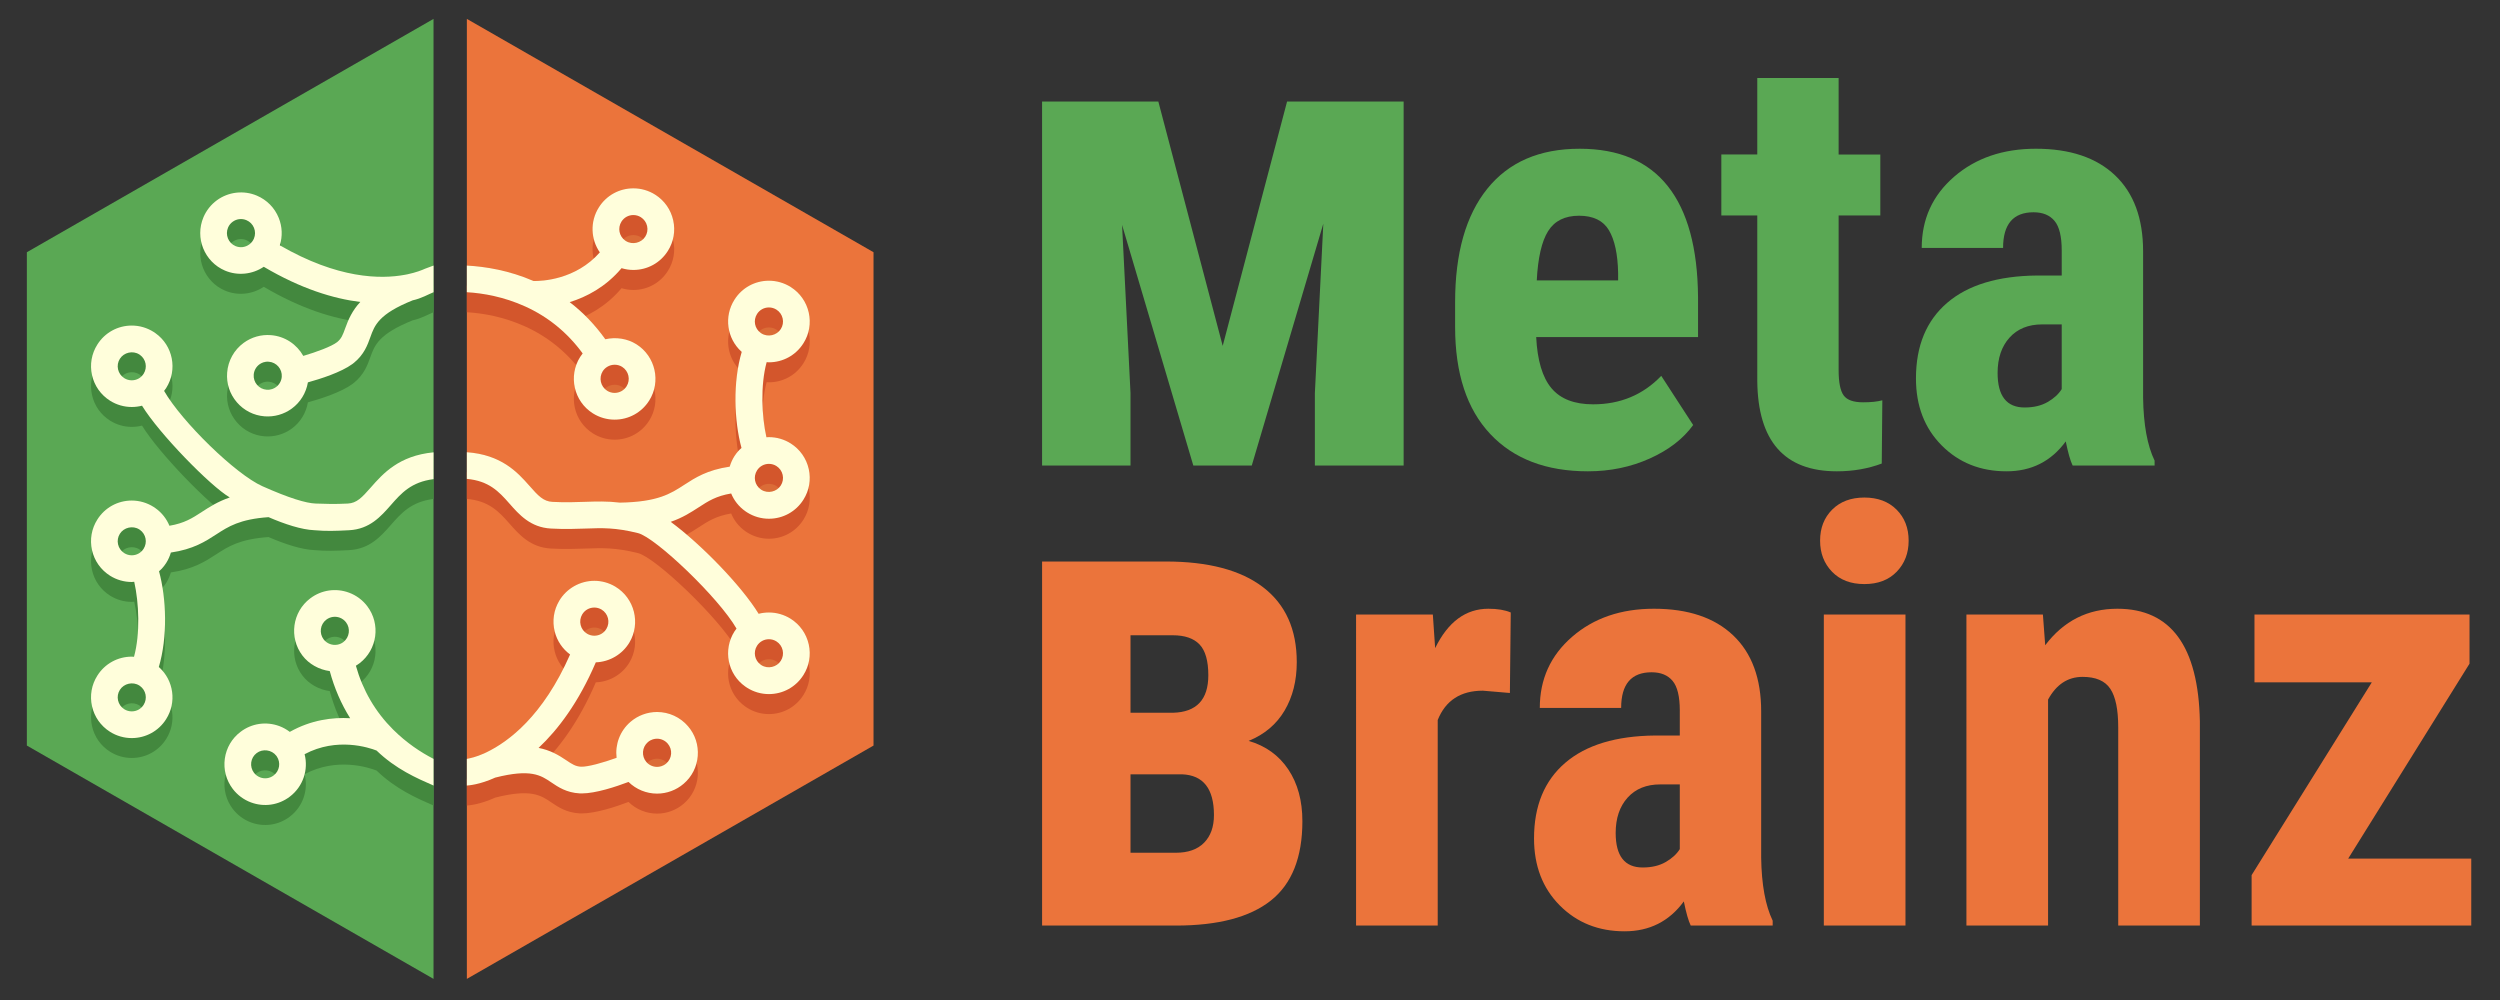 <?xml version="1.0" encoding="utf-8"?>
<!-- Generator: Adobe Illustrator 16.0.0, SVG Export Plug-In . SVG Version: 6.00 Build 0)  -->
<!DOCTYPE svg PUBLIC "-//W3C//DTD SVG 1.1//EN" "http://www.w3.org/Graphics/SVG/1.1/DTD/svg11.dtd">
<svg version="1.1" id="Layer_1" xmlns:x="http://ns.adobe.com/Extensibility/1.0/" xmlns:i="http://ns.adobe.com/AdobeIllustrator/10.0/" xmlns:graph="http://ns.adobe.com/Graphs/1.0/"
	 xmlns="http://www.w3.org/2000/svg" xmlns:xlink="http://www.w3.org/1999/xlink" x="0px" y="0px" width="375px" height="150px"
	 viewBox="0 0 375 150" enable-background="new 0 0 375 150" xml:space="preserve">
<rect x="0" y="0" width="375" height="150" fill="#333333" stroke="none"/>
<g>
</g>
<g>
	<g>
		<path fill="#5AA854" d="M173.749,15.227l9.656,36.655l9.656-36.655h17.483v54.607h-13.313V58.959l1.266-25.405l-10.733,36.28
			h-8.766l-10.688-36.093l1.266,25.218v10.875h-13.265V15.227H173.749z"/>
		<path fill="#5AA854" d="M238.191,70.696c-6.269,0-11.155-1.868-14.662-5.605c-3.508-3.737-5.262-9.085-5.262-16.042V45.34
			c0-7.359,1.61-13.037,4.83-17.034c3.22-3.995,7.834-5.994,13.843-5.994c5.865,0,10.277,1.874,13.239,5.62
			c2.96,3.746,4.47,9.293,4.527,16.642v5.984h-24.278c0.173,3.495,0.934,6.051,2.285,7.667s3.436,2.424,6.253,2.424
			c4.082,0,7.489-1.423,10.221-4.269l4.787,7.374c-1.496,2.069-3.666,3.745-6.512,5.023
			C244.616,70.057,241.525,70.696,238.191,70.696z M230.515,42.063h12.204v-1.132c-0.058-2.813-0.518-4.945-1.38-6.396
			s-2.357-2.176-4.484-2.176c-2.128,0-3.673,0.77-4.636,2.307C231.255,36.204,230.688,38.669,230.515,42.063z"/>
		<path fill="#5AA854" d="M275.794,11.703v11.472h6.253v9.142h-6.253V55.51c0,1.843,0.252,3.109,0.755,3.801
			s1.474,1.036,2.911,1.036c1.179,0,2.142-0.101,2.89-0.302l-0.087,9.487c-2.069,0.776-4.313,1.164-6.728,1.164
			c-7.877,0-11.858-4.519-11.944-13.556V32.316H258.2v-9.142h5.391V11.703H275.794z"/>
		<path fill="#5AA854" d="M310.897,69.834c-0.346-0.719-0.69-1.926-1.035-3.622c-2.186,2.99-5.146,4.484-8.884,4.484
			c-3.91,0-7.151-1.294-9.724-3.881c-2.573-2.588-3.86-5.937-3.86-10.048c0-4.887,1.56-8.668,4.68-11.342
			c3.118-2.674,7.611-4.038,13.476-4.097h3.709v-3.752c0-2.098-0.36-3.579-1.078-4.441c-0.719-0.862-1.769-1.294-3.148-1.294
			c-3.048,0-4.571,1.783-4.571,5.348h-12.203c0-4.313,1.617-7.87,4.851-10.673c3.234-2.803,7.324-4.205,12.269-4.205
			c5.117,0,9.078,1.33,11.881,3.989s4.205,6.462,4.205,11.406v21.95c0.057,4.025,0.632,7.173,1.725,9.443v0.733H310.897z
			 M303.695,61.123c1.352,0,2.501-0.272,3.45-0.819c0.948-0.546,1.652-1.192,2.113-1.94V48.66h-2.933
			c-2.07,0-3.702,0.662-4.895,1.983c-1.193,1.323-1.79,3.091-1.79,5.305C299.642,59.398,300.993,61.123,303.695,61.123z"/>
		<path fill="#EB743B" d="M156.313,138.834V84.227h18.562c6.375,0,11.242,1.289,14.602,3.867c3.358,2.578,5.038,6.32,5.038,11.226
			c0,2.782-0.609,5.203-1.827,7.266c-1.219,2.063-3.017,3.579-5.391,4.547c2.562,0.75,4.547,2.18,5.953,4.289
			c1.405,2.109,2.108,4.695,2.108,7.758c0,5.437-1.578,9.405-4.733,11.905c-3.157,2.501-7.906,3.75-14.25,3.75H156.313z
			 M169.577,106.913h6.375c3.531-0.094,5.297-1.969,5.297-5.625c0-2.156-0.438-3.694-1.313-4.616
			c-0.875-0.922-2.219-1.383-4.031-1.383h-6.328V106.913z M169.577,116.147v11.765h6.797c1.844,0,3.258-0.501,4.242-1.506
			c0.984-1.003,1.477-2.384,1.477-4.142c0-3.952-1.594-5.991-4.781-6.117H169.577z"/>
		<path fill="#EB743B" d="M226.483,103.947l-4.054-0.345c-3.335,0-5.592,1.466-6.771,4.398v30.833h-12.247V92.175h11.514
			l0.346,5.045c1.926-3.938,4.585-5.908,7.978-5.908c1.38,0,2.501,0.188,3.363,0.561L226.483,103.947z"/>
		<path fill="#EB743B" d="M253.608,138.834c-0.346-0.719-0.69-1.926-1.035-3.622c-2.186,2.99-5.146,4.484-8.884,4.484
			c-3.91,0-7.151-1.294-9.724-3.881c-2.573-2.588-3.86-5.937-3.86-10.048c0-4.887,1.56-8.668,4.68-11.342
			c3.118-2.674,7.611-4.038,13.476-4.097h3.709v-3.752c0-2.098-0.36-3.579-1.078-4.441c-0.719-0.862-1.769-1.294-3.148-1.294
			c-3.048,0-4.571,1.783-4.571,5.348h-12.203c0-4.313,1.617-7.87,4.851-10.673c3.234-2.803,7.324-4.205,12.269-4.205
			c5.117,0,9.078,1.33,11.881,3.989s4.205,6.462,4.205,11.406v21.95c0.057,4.025,0.632,7.173,1.725,9.443v0.733H253.608z
			 M246.406,130.123c1.352,0,2.501-0.272,3.45-0.819c0.948-0.546,1.652-1.192,2.113-1.94v-9.703h-2.933
			c-2.07,0-3.702,0.662-4.895,1.983c-1.193,1.323-1.79,3.091-1.79,5.305C242.353,128.398,243.704,130.123,246.406,130.123z"/>
		<path fill="#EB743B" d="M273.014,81.1c0-1.897,0.604-3.449,1.812-4.657c1.207-1.207,2.817-1.812,4.83-1.812
			c2.012,0,3.622,0.604,4.829,1.812c1.208,1.208,1.812,2.76,1.812,4.657c0,1.869-0.597,3.422-1.789,4.657
			c-1.193,1.236-2.811,1.854-4.852,1.854c-2.042,0-3.659-0.618-4.852-1.854C273.61,84.521,273.014,82.969,273.014,81.1z
			 M285.821,138.834h-12.247V92.175h12.247V138.834z"/>
		<path fill="#EB743B" d="M306.435,92.175l0.346,4.614c2.76-3.651,6.367-5.478,10.823-5.478c8.021,0,12.146,5.621,12.377,16.861
			v30.661h-12.247v-29.755c0-2.645-0.396-4.564-1.186-5.757c-0.792-1.193-2.178-1.79-4.162-1.79c-2.214,0-3.938,1.136-5.175,3.406
			v33.896h-12.247V92.175H306.435z"/>
		<path fill="#EB743B" d="M352.231,128.786h18.457v10.048h-32.946v-7.568l18.025-28.914h-17.595V92.175h32.257v7.374
			L352.231,128.786z"/>
	</g>
	<g>
		<polygon fill="#EB743B" points="70.029,2.834 70.029,146.834 131.029,111.834 131.029,37.834 		"/>
		<polygon fill="#5AA854" points="65.029,2.834 4.029,37.834 4.029,111.834 65.029,146.834 		"/>
		<g>
			<g opacity="0.07">
				<path d="M87.331,94.567c0.386-0.645,1.066-1.03,1.819-1.03c0.378,0,0.752,0.104,1.078,0.297c1,0.601,1.331,1.899,0.735,2.898
					c-0.385,0.646-1.064,1.032-1.817,1.032c-0.379,0-0.755-0.104-1.084-0.301c-0.483-0.288-0.826-0.748-0.964-1.294
					C86.96,95.621,87.043,95.053,87.331,94.567z M99.934,116.93c-0.49,0.421-1.018,0.509-1.373,0.509
					c-0.621,0-1.207-0.269-1.608-0.734c-0.758-0.885-0.654-2.222,0.231-2.981c0.492-0.423,1.018-0.512,1.373-0.512
					c0.617,0,1.201,0.269,1.605,0.74c0.368,0.43,0.547,0.976,0.504,1.538S100.364,116.562,99.934,116.93z"/>
				<path d="M79.03,48.444c0.07,0.019,0.142,0.034,0.212,0.046C79.17,48.479,79.1,48.463,79.03,48.444z"/>
				<path d="M90.409,58.091c0.169-0.267,0.395-0.49,0.673-0.661c0.335-0.207,0.722-0.316,1.121-0.316c0.4,0,0.79,0.112,1.122,0.321
					c0.987,0.627,1.283,1.936,0.66,2.919c-0.392,0.618-1.063,0.988-1.795,0.988c-0.397,0-0.785-0.113-1.124-0.327
					C90.082,60.391,89.788,59.078,90.409,58.091z M96.788,37.903c-0.6,0.951-1.938,1.271-2.912,0.653l-0.096-0.063
					c-0.914-0.647-1.161-1.897-0.558-2.851c0.386-0.613,1.053-0.98,1.784-0.98c0.397,0,0.787,0.113,1.124,0.326
					c0.479,0.304,0.813,0.775,0.937,1.33C97.189,36.865,97.093,37.426,96.788,37.903z"/>
				<path d="M113.555,49.502c0.388-0.614,1.054-0.98,1.783-0.98c0.399,0,0.79,0.113,1.125,0.325c0.48,0.304,0.813,0.775,0.937,1.33
					c0.122,0.546,0.024,1.106-0.279,1.584c-0.598,0.951-1.938,1.272-2.912,0.653l-0.094-0.063
					C113.197,51.705,112.952,50.455,113.555,49.502z M113.555,72.965c0.388-0.614,1.054-0.98,1.783-0.98
					c0.399,0,0.79,0.112,1.125,0.326c0.48,0.304,0.813,0.774,0.937,1.329c0.122,0.546,0.024,1.107-0.279,1.585
					c-0.598,0.95-1.938,1.271-2.912,0.652l-0.094-0.063C113.197,75.168,112.952,73.918,113.555,72.965z M113.555,99.268
					c0.388-0.613,1.054-0.979,1.783-0.979c0.399,0,0.79,0.112,1.125,0.325c0.48,0.304,0.813,0.775,0.937,1.33
					c0.122,0.547,0.024,1.106-0.279,1.584c-0.598,0.951-1.938,1.271-2.912,0.653l-0.094-0.063
					C113.197,101.471,112.952,100.222,113.555,99.268z"/>
				<path d="M103.205,108.938c-1.165-1.36-2.858-2.139-4.648-2.139c-1.459,0-2.875,0.525-3.983,1.477
					c-1.612,1.383-2.326,3.429-2.087,5.397c-1.948,0.7-4.258,1.365-5.328,1.332c-0.821-0.044-1.302-0.346-2.224-0.972
					c-1.172-0.795-2.418-1.512-4.148-1.847c2.936-2.761,6.009-6.83,8.584-12.834c2.061-0.076,3.976-1.193,5.038-2.972
					c1.725-2.896,0.773-6.659-2.124-8.394c-0.949-0.565-2.032-0.864-3.134-0.864c-2.146,0-4.161,1.144-5.261,2.986
					c-0.838,1.405-1.079,3.05-0.678,4.636c0.351,1.393,1.16,2.59,2.302,3.429c-4.053,9.218-9.219,13.081-12.565,14.685
					c-0.128,0.045-0.248,0.101-0.36,0.168c-1.187,0.531-2.05,0.704-2.559,0.808v4c0.275-0.03,1.885-0.118,4.247-1.192
					c5.348-1.357,6.839-0.354,8.407,0.709c1.021,0.692,2.291,1.554,4.263,1.656c0.1,0.005,0.204,0.008,0.309,0.008
					c2.109,0,5.172-1.022,7.021-1.723c1.144,1.116,2.676,1.75,4.285,1.75l0,0c1.461,0,2.876-0.524,3.983-1.476
					c1.24-1.062,1.993-2.546,2.118-4.176C104.787,111.759,104.27,110.176,103.205,108.938z M87.331,92.162
					c0.386-0.645,1.066-1.03,1.819-1.03c0.378,0,0.752,0.104,1.078,0.297c1,0.601,1.331,1.899,0.735,2.898
					c-0.385,0.646-1.064,1.032-1.817,1.032c-0.379,0-0.755-0.104-1.084-0.301c-0.483-0.288-0.826-0.748-0.964-1.294
					C86.96,93.216,87.043,92.647,87.331,92.162z M99.934,114.524c-0.49,0.421-1.018,0.509-1.373,0.509
					c-0.621,0-1.207-0.269-1.608-0.734c-0.758-0.885-0.654-2.222,0.231-2.981c0.492-0.423,1.018-0.512,1.373-0.512
					c0.617,0,1.201,0.269,1.605,0.74c0.368,0.43,0.547,0.976,0.504,1.538S100.364,114.156,99.934,114.524z"/>
				<path d="M79.03,46.039c0.07,0.019,0.142,0.034,0.212,0.046C79.17,46.073,79.1,46.058,79.03,46.039z"/>
				<path d="M100.979,33.038c-0.357-1.599-1.317-2.964-2.708-3.844c-0.98-0.617-2.109-0.944-3.265-0.944
					c-2.117,0-4.053,1.066-5.174,2.85c-1.354,2.138-1.218,4.799,0.144,6.759c-3.646,4.124-8.706,4.313-9.942,4.293
					c-3.692-1.604-7.234-2.164-10.005-2.317v3.996c2.441,0.144,5.553,0.686,8.748,2.136c0.005,0.002,0.01,0.002,0.015,0.005
					c3.445,1.563,6.334,3.928,8.607,7.041c-0.136,0.173-0.265,0.352-0.382,0.538c-1.796,2.854-0.942,6.644,1.903,8.444
					c0.98,0.622,2.111,0.951,3.27,0.951c2.113,0,4.051-1.065,5.183-2.852c1.806-2.851,0.951-6.642-1.908-8.453
					c-1.384-0.871-3.092-1.113-4.667-0.755c-1.538-2.154-3.323-4.017-5.345-5.566c2.517-0.778,5.401-2.269,7.78-5.096
					c0.572,0.172,1.166,0.267,1.77,0.267c2.116,0,4.051-1.068,5.172-2.849C101.05,36.267,101.336,34.633,100.979,33.038z
					 M90.409,55.686c0.169-0.267,0.395-0.49,0.673-0.661c0.335-0.207,0.722-0.316,1.121-0.316c0.4,0,0.79,0.112,1.122,0.321
					c0.987,0.627,1.283,1.936,0.66,2.919c-0.392,0.618-1.063,0.988-1.795,0.988c-0.397,0-0.785-0.113-1.124-0.327
					C90.082,57.985,89.788,56.673,90.409,55.686z M96.788,35.498c-0.6,0.951-1.938,1.271-2.912,0.653l-0.096-0.063
					c-0.914-0.647-1.161-1.897-0.558-2.851c0.386-0.613,1.053-0.98,1.784-0.98c0.397,0,0.787,0.113,1.124,0.326
					c0.479,0.304,0.813,0.775,0.937,1.33C97.189,34.46,97.093,35.021,96.788,35.498z"/>
				<path d="M109.675,74.021c0.425,1.035,1.136,1.962,2.109,2.649c0.072,0.052,0.151,0.105,0.283,0.191
					c0.981,0.621,2.11,0.949,3.268,0.949c2.116,0,4.052-1.068,5.173-2.849c0.875-1.375,1.16-3.01,0.805-4.604
					c-0.358-1.598-1.318-2.964-2.709-3.844c-0.98-0.617-2.109-0.944-3.266-0.944c-0.125,0-0.25,0.008-0.375,0.018
					c-0.71-3.157-0.919-7.769,0.035-11.265c0.112,0.011,0.225,0.024,0.337,0.024c2.116,0,4.052-1.067,5.173-2.849
					c0.875-1.375,1.16-3.009,0.805-4.604c-0.358-1.599-1.318-2.964-2.709-3.844c-0.98-0.617-2.109-0.944-3.266-0.944
					c-2.114,0-4.051,1.066-5.173,2.85c-1.604,2.532-1.12,5.804,1.024,7.765c0.021,0.02,0.048,0.037,0.071,0.059
					c-1.349,4.518-1.146,10.324-0.036,14.417c-0.144,0.132-0.294,0.254-0.426,0.399c-0.229,0.255-0.445,0.526-0.634,0.824
					c-0.318,0.502-0.551,1.033-0.71,1.578c-3.371,0.488-5.198,1.671-6.824,2.729c-2.035,1.324-3.961,2.572-9.636,2.665
					c-1.964-0.23-3.553-0.177-5.29-0.116c-1.431,0.052-2.91,0.106-4.849,0.003c-1.335-0.071-2.104-0.882-3.458-2.424
					c-1.803-2.055-4.219-4.648-9.369-5.022v4c3.295,0.3,4.796,1.888,6.356,3.667c1.487,1.694,3.175,3.615,6.256,3.782
					c2.118,0.114,3.76,0.052,5.208,0.001c2.491-0.092,4.453-0.161,7.855,0.684c2.607,0.643,12.099,9.673,14.773,14.322
					c-0.108,0.142-0.219,0.282-0.313,0.434c-1.743,2.755-1.026,6.385,1.619,8.251c0.072,0.052,0.151,0.104,0.283,0.191
					c0.981,0.621,2.11,0.948,3.268,0.948c2.116,0,4.052-1.068,5.173-2.849c0.875-1.374,1.16-3.009,0.805-4.603
					c-0.358-1.6-1.318-2.965-2.709-3.845c-0.98-0.617-2.109-0.944-3.266-0.944c-0.528,0-1.047,0.067-1.543,0.195
					c-2.561-4.187-8.652-10.455-13.189-13.792c1.813-0.628,3.05-1.435,4.212-2.188C106.245,75.159,107.432,74.398,109.675,74.021z
					 M113.555,47.097c0.388-0.614,1.054-0.98,1.783-0.98c0.399,0,0.79,0.113,1.125,0.325c0.48,0.304,0.813,0.775,0.937,1.33
					c0.122,0.546,0.024,1.106-0.279,1.584c-0.598,0.951-1.938,1.272-2.912,0.653l-0.094-0.063
					C113.197,49.3,112.952,48.05,113.555,47.097z M113.555,70.56c0.388-0.614,1.054-0.98,1.783-0.98c0.399,0,0.79,0.112,1.125,0.326
					c0.48,0.304,0.813,0.774,0.937,1.329c0.122,0.546,0.024,1.107-0.279,1.585c-0.598,0.95-1.938,1.271-2.912,0.652l-0.094-0.063
					C113.197,72.763,112.952,71.513,113.555,70.56z M113.555,96.862c0.388-0.613,1.054-0.979,1.783-0.979
					c0.399,0,0.79,0.112,1.125,0.325c0.48,0.304,0.813,0.775,0.937,1.33c0.122,0.547,0.024,1.106-0.279,1.584
					c-0.598,0.951-1.938,1.271-2.912,0.653l-0.094-0.063C113.197,99.065,112.952,97.816,113.555,96.862z"/>
			</g>
			<g>
				<g>
					<path fill="#D3562C" d="M103.205,111.938c-1.165-1.36-2.858-2.139-4.648-2.139c-1.459,0-2.875,0.525-3.983,1.477
						c-1.612,1.383-2.326,3.429-2.087,5.397c-1.948,0.7-4.258,1.365-5.328,1.332c-0.821-0.044-1.302-0.346-2.224-0.972
						c-1.172-0.795-2.418-1.512-4.148-1.847c2.936-2.761,6.009-6.83,8.584-12.834c2.061-0.076,3.976-1.193,5.038-2.972
						c1.725-2.896,0.773-6.659-2.124-8.394c-0.949-0.565-2.032-0.864-3.134-0.864c-2.146,0-4.161,1.144-5.261,2.986
						c-0.838,1.405-1.079,3.05-0.678,4.636c0.351,1.393,1.16,2.59,2.302,3.429c-4.053,9.218-9.219,13.081-12.565,14.685
						c-0.128,0.045-0.248,0.101-0.36,0.168c-1.187,0.531-2.05,0.704-2.559,0.808v4c0.275-0.03,1.885-0.118,4.247-1.192
						c5.348-1.357,6.839-0.354,8.407,0.709c1.021,0.692,2.291,1.554,4.263,1.656c0.1,0.005,0.204,0.008,0.309,0.008
						c2.109,0,5.172-1.022,7.021-1.723c1.144,1.116,2.676,1.75,4.285,1.75l0,0c1.461,0,2.876-0.524,3.983-1.476
						c1.24-1.062,1.993-2.546,2.118-4.176C104.787,114.759,104.27,113.176,103.205,111.938z M87.331,95.162
						c0.386-0.645,1.066-1.03,1.819-1.03c0.378,0,0.752,0.104,1.078,0.297c1,0.601,1.331,1.899,0.735,2.898
						c-0.385,0.646-1.064,1.032-1.817,1.032c-0.379,0-0.755-0.104-1.084-0.301c-0.483-0.288-0.826-0.748-0.964-1.294
						C86.96,96.216,87.043,95.647,87.331,95.162z M99.934,117.524c-0.49,0.421-1.018,0.509-1.373,0.509
						c-0.621,0-1.207-0.269-1.608-0.734c-0.758-0.885-0.654-2.222,0.231-2.981c0.492-0.423,1.018-0.512,1.373-0.512
						c0.617,0,1.201,0.269,1.605,0.74c0.368,0.43,0.547,0.976,0.504,1.538S100.364,117.156,99.934,117.524z"/>
					<path d="M79.03,48.444c0.07,0.019,0.142,0.034,0.212,0.046C79.17,48.479,79.1,48.463,79.03,48.444z"/>
					<path fill="#D3562C" d="M100.979,36.042c-0.357-1.599-1.317-2.964-2.708-3.844c-0.98-0.617-2.109-0.944-3.265-0.944
						c-2.117,0-4.053,1.066-5.174,2.85c-1.354,2.138-1.218,4.799,0.144,6.759c-3.646,4.124-8.706,4.313-9.942,4.293
						c-3.692-1.604-7.234-2.164-10.005-2.317v3.996c2.441,0.144,5.553,0.686,8.748,2.136c0.005,0.002,0.01,0.002,0.015,0.005
						c3.445,1.563,6.334,3.928,8.607,7.041c-0.136,0.173-0.265,0.352-0.382,0.538c-1.796,2.854-0.942,6.644,1.903,8.444
						c0.98,0.622,2.111,0.951,3.27,0.951c2.113,0,4.051-1.065,5.183-2.852c1.806-2.851,0.951-6.642-1.908-8.453
						c-1.384-0.871-3.092-1.113-4.667-0.755c-1.538-2.154-3.323-4.017-5.345-5.566c2.517-0.778,5.401-2.269,7.78-5.096
						c0.572,0.172,1.166,0.267,1.77,0.267c2.116,0,4.051-1.068,5.172-2.849C101.05,39.271,101.336,37.637,100.979,36.042z
						 M90.409,58.689c0.169-0.267,0.395-0.49,0.673-0.661c0.335-0.207,0.722-0.316,1.121-0.316c0.4,0,0.79,0.112,1.122,0.321
						c0.987,0.627,1.283,1.936,0.66,2.919c-0.392,0.618-1.063,0.988-1.795,0.988c-0.397,0-0.785-0.113-1.124-0.327
						C90.082,60.989,89.788,59.677,90.409,58.689z M96.788,38.502c-0.6,0.951-1.938,1.271-2.912,0.653l-0.096-0.063
						c-0.914-0.647-1.161-1.897-0.558-2.851c0.386-0.613,1.053-0.98,1.784-0.98c0.397,0,0.787,0.113,1.124,0.326
						c0.479,0.304,0.813,0.775,0.937,1.33C97.189,37.464,97.093,38.024,96.788,38.502z"/>
					<path fill="#D3562C" d="M109.675,77.021c0.425,1.035,1.136,1.962,2.109,2.649c0.072,0.052,0.151,0.105,0.283,0.191
						c0.981,0.621,2.11,0.949,3.268,0.949c2.116,0,4.052-1.068,5.173-2.849c0.875-1.375,1.16-3.01,0.805-4.604
						c-0.358-1.598-1.318-2.964-2.709-3.844c-0.98-0.617-2.109-0.944-3.266-0.944c-0.125,0-0.25,0.008-0.375,0.018
						c-0.71-3.157-0.919-7.769,0.035-11.265c0.112,0.011,0.225,0.024,0.337,0.024c2.116,0,4.052-1.067,5.173-2.849
						c0.875-1.375,1.16-3.009,0.805-4.604c-0.358-1.599-1.318-2.964-2.709-3.844c-0.98-0.617-2.109-0.944-3.266-0.944
						c-2.114,0-4.051,1.066-5.173,2.85c-1.604,2.532-1.12,5.804,1.024,7.765c0.021,0.02,0.048,0.037,0.071,0.059
						c-1.349,4.518-1.146,10.324-0.036,14.417c-0.144,0.132-0.294,0.254-0.426,0.399c-0.229,0.255-0.445,0.526-0.634,0.824
						c-0.318,0.502-0.551,1.033-0.71,1.578c-3.371,0.488-5.198,1.671-6.824,2.729c-2.035,1.324-3.961,2.572-9.636,2.665
						c-1.964-0.23-3.553-0.177-5.29-0.116c-1.431,0.052-2.91,0.106-4.849,0.003c-1.335-0.071-2.104-0.882-3.458-2.424
						c-1.803-2.055-4.219-4.648-9.369-5.022v4c3.295,0.3,4.796,1.888,6.356,3.667c1.487,1.694,3.175,3.615,6.256,3.782
						c2.118,0.114,3.76,0.052,5.208,0.001c2.491-0.092,4.453-0.161,7.855,0.684c2.607,0.643,12.099,9.673,14.773,14.322
						c-0.108,0.142-0.219,0.282-0.313,0.434c-1.743,2.755-1.026,6.385,1.619,8.251c0.072,0.052,0.151,0.104,0.283,0.191
						c0.981,0.621,2.11,0.948,3.268,0.948c2.116,0,4.052-1.068,5.173-2.849c0.875-1.374,1.16-3.009,0.805-4.603
						c-0.358-1.6-1.318-2.965-2.709-3.845c-0.98-0.617-2.109-0.944-3.266-0.944c-0.528,0-1.047,0.067-1.543,0.195
						c-2.561-4.187-8.652-10.455-13.189-13.792c1.813-0.628,3.05-1.435,4.212-2.188C106.245,78.159,107.432,77.398,109.675,77.021z
						 M113.555,50.097c0.388-0.614,1.054-0.98,1.783-0.98c0.399,0,0.79,0.113,1.125,0.325c0.48,0.304,0.813,0.775,0.937,1.33
						c0.122,0.546,0.024,1.106-0.279,1.584c-0.598,0.951-1.938,1.272-2.912,0.653l-0.094-0.063
						C113.197,52.3,112.952,51.05,113.555,50.097z M113.555,73.56c0.388-0.614,1.054-0.98,1.783-0.98
						c0.399,0,0.79,0.112,1.125,0.326c0.48,0.304,0.813,0.774,0.937,1.329c0.122,0.546,0.024,1.107-0.279,1.585
						c-0.598,0.95-1.938,1.271-2.912,0.652l-0.094-0.063C113.197,75.763,112.952,74.513,113.555,73.56z M113.555,99.862
						c0.388-0.613,1.054-0.979,1.783-0.979c0.399,0,0.79,0.112,1.125,0.325c0.48,0.304,0.813,0.775,0.937,1.33
						c0.122,0.547,0.024,1.106-0.279,1.584c-0.598,0.951-1.938,1.271-2.912,0.653l-0.094-0.063
						C113.197,102.065,112.952,100.816,113.555,99.862z"/>
				</g>
				<g>
					<path fill="#FFFEDB" d="M103.205,108.938c-1.165-1.36-2.858-2.139-4.648-2.139c-1.459,0-2.875,0.525-3.983,1.477
						c-1.612,1.383-2.326,3.429-2.087,5.397c-1.948,0.7-4.258,1.365-5.328,1.332c-0.821-0.044-1.302-0.346-2.224-0.972
						c-1.172-0.795-2.418-1.512-4.148-1.847c2.936-2.761,6.009-6.83,8.584-12.834c2.061-0.076,3.976-1.193,5.038-2.972
						c1.725-2.896,0.773-6.659-2.124-8.394c-0.949-0.565-2.032-0.864-3.134-0.864c-2.146,0-4.161,1.144-5.261,2.986
						c-0.838,1.405-1.079,3.05-0.678,4.636c0.351,1.393,1.16,2.59,2.302,3.429c-4.053,9.218-9.219,13.081-12.565,14.685
						c-0.128,0.045-0.248,0.101-0.36,0.168c-1.187,0.531-2.05,0.704-2.559,0.808v4c0.275-0.03,1.885-0.118,4.247-1.192
						c5.348-1.357,6.839-0.354,8.407,0.709c1.021,0.692,2.291,1.554,4.263,1.656c0.1,0.005,0.204,0.008,0.309,0.008
						c2.109,0,5.172-1.022,7.021-1.723c1.144,1.116,2.676,1.75,4.285,1.75l0,0c1.461,0,2.876-0.524,3.983-1.476
						c1.24-1.062,1.993-2.546,2.118-4.176C104.787,111.759,104.27,110.176,103.205,108.938z M87.331,92.162
						c0.386-0.645,1.066-1.03,1.819-1.03c0.378,0,0.752,0.104,1.078,0.297c1,0.601,1.331,1.899,0.735,2.898
						c-0.385,0.646-1.064,1.032-1.817,1.032c-0.379,0-0.755-0.104-1.084-0.301c-0.483-0.288-0.826-0.748-0.964-1.294
						C86.96,93.216,87.043,92.647,87.331,92.162z M99.934,114.524c-0.49,0.421-1.018,0.509-1.373,0.509
						c-0.621,0-1.207-0.269-1.608-0.734c-0.758-0.885-0.654-2.222,0.231-2.981c0.492-0.423,1.018-0.512,1.373-0.512
						c0.617,0,1.201,0.269,1.605,0.74c0.368,0.43,0.547,0.976,0.504,1.538S100.364,114.156,99.934,114.524z"/>
					<path fill="#FFFEDB" d="M79.03,46.039c0.07,0.019,0.142,0.034,0.212,0.046C79.17,46.073,79.1,46.058,79.03,46.039z"/>
					<path fill="#FFFEDB" d="M100.979,33.038c-0.357-1.599-1.317-2.964-2.708-3.844c-0.98-0.617-2.109-0.944-3.265-0.944
						c-2.117,0-4.053,1.066-5.174,2.85c-1.354,2.138-1.218,4.799,0.144,6.759c-3.646,4.124-8.706,4.313-9.942,4.293
						c-3.692-1.604-7.234-2.164-10.005-2.317v3.996c2.441,0.144,5.553,0.686,8.748,2.136c0.005,0.002,0.01,0.002,0.015,0.005
						c3.445,1.563,6.334,3.928,8.607,7.041c-0.136,0.173-0.265,0.352-0.382,0.538c-1.796,2.854-0.942,6.644,1.903,8.444
						c0.98,0.622,2.111,0.951,3.27,0.951c2.113,0,4.051-1.065,5.183-2.852c1.806-2.851,0.951-6.642-1.908-8.453
						c-1.384-0.871-3.092-1.113-4.667-0.755c-1.538-2.154-3.323-4.017-5.345-5.566c2.517-0.778,5.401-2.269,7.78-5.096
						c0.572,0.172,1.166,0.267,1.77,0.267c2.116,0,4.051-1.068,5.172-2.849C101.05,36.267,101.336,34.633,100.979,33.038z
						 M90.409,55.686c0.169-0.267,0.395-0.49,0.673-0.661c0.335-0.207,0.722-0.316,1.121-0.316c0.4,0,0.79,0.112,1.122,0.321
						c0.987,0.627,1.283,1.936,0.66,2.919c-0.392,0.618-1.063,0.988-1.795,0.988c-0.397,0-0.785-0.113-1.124-0.327
						C90.082,57.985,89.788,56.673,90.409,55.686z M96.788,35.498c-0.6,0.951-1.938,1.271-2.912,0.653l-0.096-0.063
						c-0.914-0.647-1.161-1.897-0.558-2.851c0.386-0.613,1.053-0.98,1.784-0.98c0.397,0,0.787,0.113,1.124,0.326
						c0.479,0.304,0.813,0.775,0.937,1.33C97.189,34.46,97.093,35.021,96.788,35.498z"/>
					<path fill="#FFFEDB" d="M109.675,74.021c0.425,1.035,1.136,1.962,2.109,2.649c0.072,0.052,0.151,0.105,0.283,0.191
						c0.981,0.621,2.11,0.949,3.268,0.949c2.116,0,4.052-1.068,5.173-2.849c0.875-1.375,1.16-3.01,0.805-4.604
						c-0.358-1.598-1.318-2.964-2.709-3.844c-0.98-0.617-2.109-0.944-3.266-0.944c-0.125,0-0.25,0.008-0.375,0.018
						c-0.71-3.157-0.919-7.769,0.035-11.265c0.112,0.011,0.225,0.024,0.337,0.024c2.116,0,4.052-1.067,5.173-2.849
						c0.875-1.375,1.16-3.009,0.805-4.604c-0.358-1.599-1.318-2.964-2.709-3.844c-0.98-0.617-2.109-0.944-3.266-0.944
						c-2.114,0-4.051,1.066-5.173,2.85c-1.604,2.532-1.12,5.804,1.024,7.765c0.021,0.02,0.048,0.037,0.071,0.059
						c-1.349,4.518-1.146,10.324-0.036,14.417c-0.144,0.132-0.294,0.254-0.426,0.399c-0.229,0.255-0.445,0.526-0.634,0.824
						c-0.318,0.502-0.551,1.033-0.71,1.578c-3.371,0.488-5.198,1.671-6.824,2.729c-2.035,1.324-3.961,2.572-9.636,2.665
						c-1.964-0.23-3.553-0.177-5.29-0.116c-1.431,0.052-2.91,0.106-4.849,0.003c-1.335-0.071-2.104-0.882-3.458-2.424
						c-1.803-2.055-4.219-4.648-9.369-5.022v4c3.295,0.3,4.796,1.888,6.356,3.667c1.487,1.694,3.175,3.615,6.256,3.782
						c2.118,0.114,3.76,0.052,5.208,0.001c2.491-0.092,4.453-0.161,7.855,0.684c2.607,0.643,12.099,9.673,14.773,14.322
						c-0.108,0.142-0.219,0.282-0.313,0.434c-1.743,2.755-1.026,6.385,1.619,8.251c0.072,0.052,0.151,0.104,0.283,0.191
						c0.981,0.621,2.11,0.948,3.268,0.948c2.116,0,4.052-1.068,5.173-2.849c0.875-1.374,1.16-3.009,0.805-4.603
						c-0.358-1.6-1.318-2.965-2.709-3.845c-0.98-0.617-2.109-0.944-3.266-0.944c-0.528,0-1.047,0.067-1.543,0.195
						c-2.561-4.187-8.652-10.455-13.189-13.792c1.813-0.628,3.05-1.435,4.212-2.188C106.245,75.159,107.432,74.398,109.675,74.021z
						 M113.555,47.097c0.388-0.614,1.054-0.98,1.783-0.98c0.399,0,0.79,0.113,1.125,0.325c0.48,0.304,0.813,0.775,0.937,1.33
						c0.122,0.546,0.024,1.106-0.279,1.584c-0.598,0.951-1.938,1.272-2.912,0.653l-0.094-0.063
						C113.197,49.3,112.952,48.05,113.555,47.097z M113.555,70.56c0.388-0.614,1.054-0.98,1.783-0.98
						c0.399,0,0.79,0.112,1.125,0.326c0.48,0.304,0.813,0.774,0.937,1.329c0.122,0.546,0.024,1.107-0.279,1.585
						c-0.598,0.95-1.938,1.271-2.912,0.652l-0.094-0.063C113.197,72.763,112.952,71.513,113.555,70.56z M113.555,96.862
						c0.388-0.613,1.054-0.979,1.783-0.979c0.399,0,0.79,0.112,1.125,0.325c0.48,0.304,0.813,0.775,0.937,1.33
						c0.122,0.547,0.024,1.106-0.279,1.584c-0.598,0.951-1.938,1.271-2.912,0.653l-0.094-0.063
						C113.197,99.065,112.952,97.816,113.555,96.862z"/>
				</g>
			</g>
		</g>
		<g>
			<path fill="#43883E" d="M63.759,43.308c-0.473,0.216-1.355,0.563-2.623,0.834c-0.129,0.012-0.261,0.039-0.39,0.075
				c-3.641,0.683-10.077,0.615-18.772-4.422c0.426-1.348,0.371-2.789-0.166-4.117c-0.611-1.512-1.777-2.694-3.279-3.333
				c-1.97-0.836-4.268-0.569-5.995,0.696c-0.886,0.649-1.583,1.527-2.013,2.542c-1.313,3.103,0.139,6.695,3.234,8.01
				c1.903,0.805,4.105,0.578,5.809-0.575c5.61,3.315,10.484,4.785,14.477,5.278c-1.198,1.288-1.777,2.602-2.253,3.932
				c-0.375,1.048-0.583,1.571-1.218,2.091c-0.845,0.657-3.096,1.484-5.076,2.066c-0.967-1.724-2.748-2.952-4.862-3.114
				c-1.454-0.116-2.903,0.296-4.079,1.158c-1.441,1.053-2.343,2.679-2.479,4.459c-0.13,1.626,0.387,3.207,1.449,4.447
				c1.062,1.237,2.542,1.989,4.167,2.114c1.452,0.111,2.901-0.299,4.076-1.159l0.002-0.001c1.296-0.947,2.155-2.362,2.418-3.934
				c1.901-0.527,4.97-1.506,6.669-2.748c0.084-0.063,0.167-0.127,0.244-0.189c1.527-1.245,2.04-2.687,2.455-3.846
				c0.639-1.782,1.246-3.469,6.354-5.524c1.268-0.265,2.409-0.929,3.123-1.214v-4L63.759,43.308z M38.087,38.791
				c-0.15,0.352-0.391,0.655-0.697,0.878c-0.606,0.444-1.381,0.534-2.072,0.242c-1.066-0.452-1.568-1.695-1.113-2.767
				c0.146-0.35,0.386-0.654,0.692-0.876c0.604-0.444,1.382-0.535,2.07-0.24c0.519,0.219,0.921,0.628,1.133,1.149
				C38.312,37.701,38.306,38.274,38.087,38.791z M41.403,61.061c-0.287,0.21-0.765,0.45-1.406,0.399
				c-0.563-0.043-1.072-0.302-1.438-0.728s-0.545-0.974-0.501-1.535c0.048-0.617,0.36-1.18,0.855-1.541
				c0.286-0.209,0.763-0.451,1.407-0.398c1.161,0.089,2.032,1.104,1.944,2.264C42.216,60.133,41.902,60.695,41.403,61.061z"/>
			<path d="M58.563,111.661c-0.059-0.043-0.119-0.08-0.182-0.117C58.444,111.581,58.505,111.62,58.563,111.661z"/>
			<path fill="#43883E" d="M58.989,112.455c-0.005-0.004-0.01-0.005-0.012-0.009c-2.678-2.663-4.555-5.881-5.595-9.586
				c0.188-0.112,0.369-0.234,0.545-0.368c2.675-2.044,3.196-5.884,1.163-8.561c-0.699-0.923-1.643-1.624-2.724-2.027
				c-1.976-0.737-4.159-0.417-5.839,0.859c-2.684,2.035-3.206,5.876-1.165,8.568c0.989,1.296,2.505,2.118,4.101,2.333
				c0.687,2.55,1.707,4.913,3.059,7.067c-2.626-0.15-5.842,0.239-9.053,2.051c-0.474-0.36-0.996-0.655-1.561-0.866
				c-1.979-0.736-4.16-0.414-5.83,0.861c-1.297,0.981-2.133,2.41-2.356,4.023c-0.222,1.62,0.2,3.231,1.192,4.538
				c0.702,0.919,1.644,1.619,2.724,2.021c1.979,0.738,4.159,0.414,5.831-0.861c2.009-1.525,2.812-4.062,2.22-6.369
				c4.847-2.586,9.644-0.997,10.793-0.548c2.895,2.787,6.012,4.142,8.547,5.251v-4C63.11,115.843,60.974,114.431,58.989,112.455z
				 M41.045,119.318c-0.575,0.439-1.325,0.55-2.009,0.295c-0.372-0.139-0.697-0.38-0.938-0.696
				c-0.344-0.452-0.489-1.009-0.412-1.569c0.076-0.554,0.362-1.043,0.813-1.385c0.891-0.68,2.255-0.513,2.95,0.405l0.066,0.092
				C42.146,117.384,41.942,118.638,41.045,119.318z M48.546,98.908c-0.704-0.93-0.524-2.256,0.4-2.958
				c0.582-0.441,1.339-0.554,2.023-0.299c0.37,0.139,0.694,0.381,0.936,0.698c0.703,0.926,0.521,2.256-0.404,2.962
				c-0.251,0.191-0.539,0.321-0.859,0.385c-0.385,0.077-0.785,0.044-1.159-0.096C49.11,99.462,48.784,99.221,48.546,98.908z"/>
			<path d="M58.563,109.256c-0.059-0.043-0.119-0.08-0.182-0.117C58.444,109.176,58.505,109.215,58.563,109.256z"/>
			<g>
				<path d="M58.563,111.661c-0.059-0.043-0.119-0.08-0.182-0.117C58.444,111.581,58.505,111.62,58.563,111.661z"/>
				<path fill="#43883E" d="M55.625,76.1c-1.352,1.54-2.119,2.348-3.45,2.419c-1.935,0.104-3.41,0.049-4.838-0.002
					c-1.429-0.051-3.984-0.819-7.983-2.603c-4-1.783-12.072-9.654-14.74-14.293c0.107-0.141,0.217-0.28,0.312-0.432
					c1.74-2.749,1.023-6.371-1.614-8.233c-0.073-0.052-0.152-0.105-0.284-0.191c-0.979-0.619-2.106-0.946-3.261-0.946
					c-2.111,0-4.042,1.065-5.161,2.843c-0.872,1.372-1.157,3.003-0.802,4.593c0.356,1.596,1.314,2.958,2.702,3.836
					c0.978,0.616,2.104,0.942,3.258,0.942c0.528,0,1.045-0.066,1.54-0.194c2.555,4.178,10.25,12.059,13.161,13.762
					c-1.809,0.627-3.044,1.431-4.202,2.184c-1.425,0.928-2.608,1.687-4.848,2.063c-0.424-1.031-1.133-1.957-2.104-2.643
					c-0.073-0.053-0.152-0.105-0.284-0.191c-0.979-0.619-2.106-0.947-3.261-0.947c-2.111,0-4.042,1.066-5.161,2.844
					c-0.872,1.371-1.157,3.003-0.802,4.593c0.356,1.596,1.314,2.958,2.702,3.836c0.978,0.616,2.104,0.942,3.258,0.942
					c0.126,0,0.248-0.021,0.373-0.031c0.709,3.15,0.92,7.761-0.033,11.253c-0.112-0.01-0.224-0.023-0.337-0.023
					c-2.111,0-4.042,1.065-5.161,2.843c-0.872,1.372-1.157,3.003-0.802,4.593c0.356,1.597,1.314,2.958,2.702,3.836
					c0.978,0.616,2.104,0.942,3.258,0.942c2.111,0,4.043-1.064,5.162-2.843c1.601-2.527,1.118-5.791-1.021-7.748
					c-0.025-0.023-0.056-0.043-0.081-0.066c1.346-4.51,1.142-10.281,0.033-14.367c0.146-0.135,0.301-0.26,0.436-0.409
					c0.229-0.256,0.445-0.525,0.633-0.822c0.317-0.501,0.551-1.031,0.708-1.575c3.365-0.487,5.188-1.667,6.811-2.724
					c1.802-1.172,3.524-2.283,7.841-2.584c2.396,1.036,4.935,1.884,6.908,1.961c1.707,0.151,3.083,0.113,5.196-0.001
					c3.075-0.165,4.758-2.082,6.242-3.773c1.559-1.775,3.049-3.481,6.398-3.905v-4C59.828,71.331,57.424,74.05,55.625,76.1z
					 M19.763,60.032c-0.397,0-0.787-0.112-1.122-0.324c-0.479-0.304-0.811-0.774-0.935-1.327c-0.122-0.546-0.024-1.104,0.278-1.582
					c0.598-0.948,1.935-1.269,2.906-0.651l0.095,0.063c0.913,0.646,1.159,1.893,0.557,2.843
					C21.157,59.666,20.491,60.032,19.763,60.032z M18.641,85.955c-0.479-0.304-0.811-0.774-0.935-1.327
					c-0.122-0.546-0.024-1.104,0.278-1.582c0.598-0.948,1.935-1.269,2.906-0.651l0.095,0.063c0.913,0.646,1.159,1.892,0.557,2.843
					c-0.385,0.612-1.051,0.979-1.779,0.979C19.365,86.279,18.976,86.166,18.641,85.955z M21.542,108.713
					c-0.385,0.613-1.051,0.979-1.779,0.979c-0.397,0-0.787-0.112-1.122-0.324c-0.479-0.303-0.811-0.774-0.935-1.326
					c-0.122-0.547-0.024-1.105,0.278-1.582c0.598-0.949,1.935-1.27,2.906-0.652l0.095,0.063
					C21.898,106.516,22.145,107.763,21.542,108.713z"/>
			</g>
			<g>
				<path fill="#FFFEDB" d="M63.759,40.308c-0.473,0.216-1.355,0.563-2.623,0.834c-0.129,0.012-0.261,0.039-0.39,0.075
					c-3.641,0.683-10.077,0.615-18.772-4.422c0.426-1.348,0.371-2.789-0.166-4.117c-0.611-1.512-1.777-2.694-3.279-3.333
					c-1.97-0.836-4.268-0.569-5.995,0.696c-0.886,0.649-1.583,1.527-2.013,2.542c-1.313,3.103,0.139,6.695,3.234,8.01
					c1.903,0.805,4.105,0.578,5.809-0.575c5.61,3.315,10.484,4.785,14.477,5.278c-1.198,1.288-1.777,2.602-2.253,3.932
					c-0.375,1.048-0.583,1.571-1.218,2.091c-0.845,0.657-3.096,1.484-5.076,2.066c-0.967-1.724-2.748-2.952-4.862-3.114
					c-1.454-0.116-2.903,0.296-4.079,1.158c-1.441,1.053-2.343,2.679-2.479,4.459c-0.13,1.626,0.387,3.207,1.449,4.447
					c1.062,1.237,2.542,1.989,4.167,2.114c1.452,0.111,2.901-0.299,4.076-1.159l0.002-0.001c1.296-0.947,2.155-2.362,2.418-3.934
					c1.901-0.527,4.97-1.506,6.669-2.748c0.084-0.063,0.167-0.127,0.244-0.189c1.527-1.245,2.04-2.687,2.455-3.846
					c0.639-1.782,1.246-3.469,6.354-5.524c1.268-0.265,2.409-0.929,3.123-1.214v-4L63.759,40.308z M38.087,35.791
					c-0.15,0.352-0.391,0.655-0.697,0.878c-0.606,0.444-1.381,0.534-2.072,0.242c-1.066-0.452-1.568-1.695-1.113-2.767
					c0.146-0.35,0.386-0.654,0.692-0.876c0.604-0.444,1.382-0.535,2.07-0.24c0.519,0.219,0.921,0.628,1.133,1.149
					C38.312,34.701,38.306,35.274,38.087,35.791z M41.403,58.061c-0.287,0.21-0.765,0.45-1.406,0.399
					c-0.563-0.043-1.072-0.302-1.438-0.728s-0.545-0.974-0.501-1.535c0.048-0.617,0.36-1.18,0.855-1.541
					c0.286-0.209,0.763-0.451,1.407-0.398c1.161,0.089,2.032,1.104,1.944,2.264C42.216,57.133,41.902,57.695,41.403,58.061z"/>
				<path fill="#FFFEDB" d="M58.563,109.256c-0.059-0.043-0.119-0.08-0.182-0.117C58.444,109.176,58.505,109.215,58.563,109.256z"/>
				<path fill="#FFFEDB" d="M58.989,109.455c-0.005-0.004-0.01-0.005-0.012-0.009c-2.678-2.663-4.555-5.881-5.595-9.586
					c0.188-0.112,0.369-0.234,0.545-0.368c2.675-2.044,3.196-5.884,1.163-8.561c-0.699-0.923-1.643-1.624-2.724-2.027
					c-1.976-0.737-4.159-0.417-5.839,0.859c-2.684,2.035-3.206,5.876-1.165,8.568c0.989,1.296,2.505,2.118,4.101,2.333
					c0.687,2.55,1.707,4.913,3.059,7.067c-2.626-0.15-5.842,0.239-9.053,2.051c-0.474-0.36-0.996-0.655-1.561-0.866
					c-1.979-0.736-4.16-0.414-5.83,0.861c-1.297,0.981-2.133,2.41-2.356,4.023c-0.222,1.62,0.2,3.231,1.192,4.538
					c0.702,0.919,1.644,1.619,2.724,2.021c1.979,0.738,4.159,0.414,5.831-0.861c2.009-1.525,2.812-4.062,2.22-6.369
					c4.847-2.586,9.644-0.997,10.793-0.548c2.895,2.787,6.012,4.142,8.547,5.251v-4C63.11,112.843,60.974,111.431,58.989,109.455z
					 M41.045,116.318c-0.575,0.439-1.325,0.55-2.009,0.295c-0.372-0.139-0.697-0.38-0.938-0.696
					c-0.344-0.452-0.489-1.009-0.412-1.569c0.076-0.554,0.362-1.043,0.813-1.385c0.891-0.68,2.255-0.513,2.95,0.405l0.066,0.092
					C42.146,114.384,41.942,115.638,41.045,116.318z M48.546,95.908c-0.704-0.93-0.524-2.256,0.4-2.958
					c0.582-0.441,1.339-0.554,2.023-0.299c0.37,0.139,0.694,0.381,0.936,0.698c0.703,0.926,0.521,2.256-0.404,2.962
					c-0.251,0.191-0.539,0.321-0.859,0.385c-0.385,0.077-0.785,0.044-1.159-0.096C49.11,96.462,48.784,96.221,48.546,95.908z"/>
				<path fill="#FFFEDB" d="M55.625,73.115c-1.352,1.54-2.119,2.348-3.45,2.419c-1.935,0.104-3.41,0.049-4.838-0.002
					c-1.429-0.051-3.984-0.819-7.983-2.603c-4-1.783-12.072-9.654-14.74-14.293c0.107-0.141,0.217-0.28,0.312-0.432
					c1.74-2.749,1.023-6.371-1.614-8.233c-0.073-0.052-0.152-0.105-0.284-0.191c-0.979-0.619-2.106-0.946-3.261-0.946
					c-2.111,0-4.042,1.065-5.161,2.843c-0.872,1.372-1.157,3.003-0.802,4.593c0.356,1.596,1.314,2.958,2.702,3.836
					c0.978,0.616,2.104,0.942,3.258,0.942c0.528,0,1.045-0.066,1.54-0.194c2.555,4.178,10.25,12.059,13.161,13.762
					c-1.809,0.627-3.044,1.431-4.202,2.184c-1.425,0.928-2.608,1.687-4.848,2.063c-0.424-1.031-1.133-1.957-2.104-2.643
					c-0.073-0.053-0.152-0.105-0.284-0.191c-0.979-0.619-2.106-0.947-3.261-0.947c-2.111,0-4.042,1.066-5.161,2.844
					c-0.872,1.371-1.157,3.003-0.802,4.593c0.356,1.596,1.314,2.958,2.702,3.836c0.978,0.616,2.104,0.942,3.258,0.942
					c0.126,0,0.248-0.021,0.373-0.031c0.709,3.15,0.92,7.761-0.033,11.253c-0.112-0.01-0.224-0.023-0.337-0.023
					c-2.111,0-4.042,1.065-5.161,2.843c-0.872,1.372-1.157,3.003-0.802,4.593c0.356,1.597,1.314,2.958,2.702,3.836
					c0.978,0.616,2.104,0.942,3.258,0.942c2.111,0,4.043-1.064,5.162-2.843c1.601-2.527,1.118-5.791-1.021-7.748
					c-0.025-0.023-0.056-0.043-0.081-0.066c1.346-4.51,1.142-10.281,0.033-14.367c0.146-0.135,0.301-0.26,0.436-0.409
					c0.229-0.256,0.445-0.525,0.633-0.822c0.317-0.501,0.551-1.031,0.708-1.575c3.365-0.487,5.188-1.667,6.811-2.724
					c1.802-1.172,3.524-2.283,7.841-2.584c2.396,1.036,4.935,1.884,6.908,1.961c1.707,0.151,3.083,0.113,5.196-0.001
					c3.075-0.165,4.758-2.082,6.242-3.773c1.559-1.775,3.049-3.464,6.398-3.888V67.85C59.828,68.347,57.424,71.065,55.625,73.115z
					 M19.763,57.048c-0.397,0-0.787-0.112-1.122-0.324c-0.479-0.304-0.811-0.774-0.935-1.327c-0.122-0.546-0.024-1.104,0.278-1.582
					c0.598-0.948,1.935-1.269,2.906-0.651l0.095,0.063c0.913,0.646,1.159,1.893,0.557,2.843
					C21.157,56.682,20.491,57.048,19.763,57.048z M18.641,82.971c-0.479-0.304-0.811-0.774-0.935-1.327
					c-0.122-0.546-0.024-1.104,0.278-1.582c0.598-0.948,1.935-1.269,2.906-0.651l0.095,0.063c0.913,0.646,1.159,1.892,0.557,2.843
					c-0.385,0.612-1.051,0.979-1.779,0.979C19.365,83.295,18.976,83.182,18.641,82.971z M21.542,105.729
					c-0.385,0.613-1.051,0.979-1.779,0.979c-0.397,0-0.787-0.112-1.122-0.324c-0.479-0.303-0.811-0.774-0.935-1.326
					c-0.122-0.547-0.024-1.105,0.278-1.582c0.598-0.949,1.935-1.27,2.906-0.652l0.095,0.063
					C21.898,103.531,22.145,104.778,21.542,105.729z"/>
			</g>
		</g>
	</g>
</g>
</svg>
